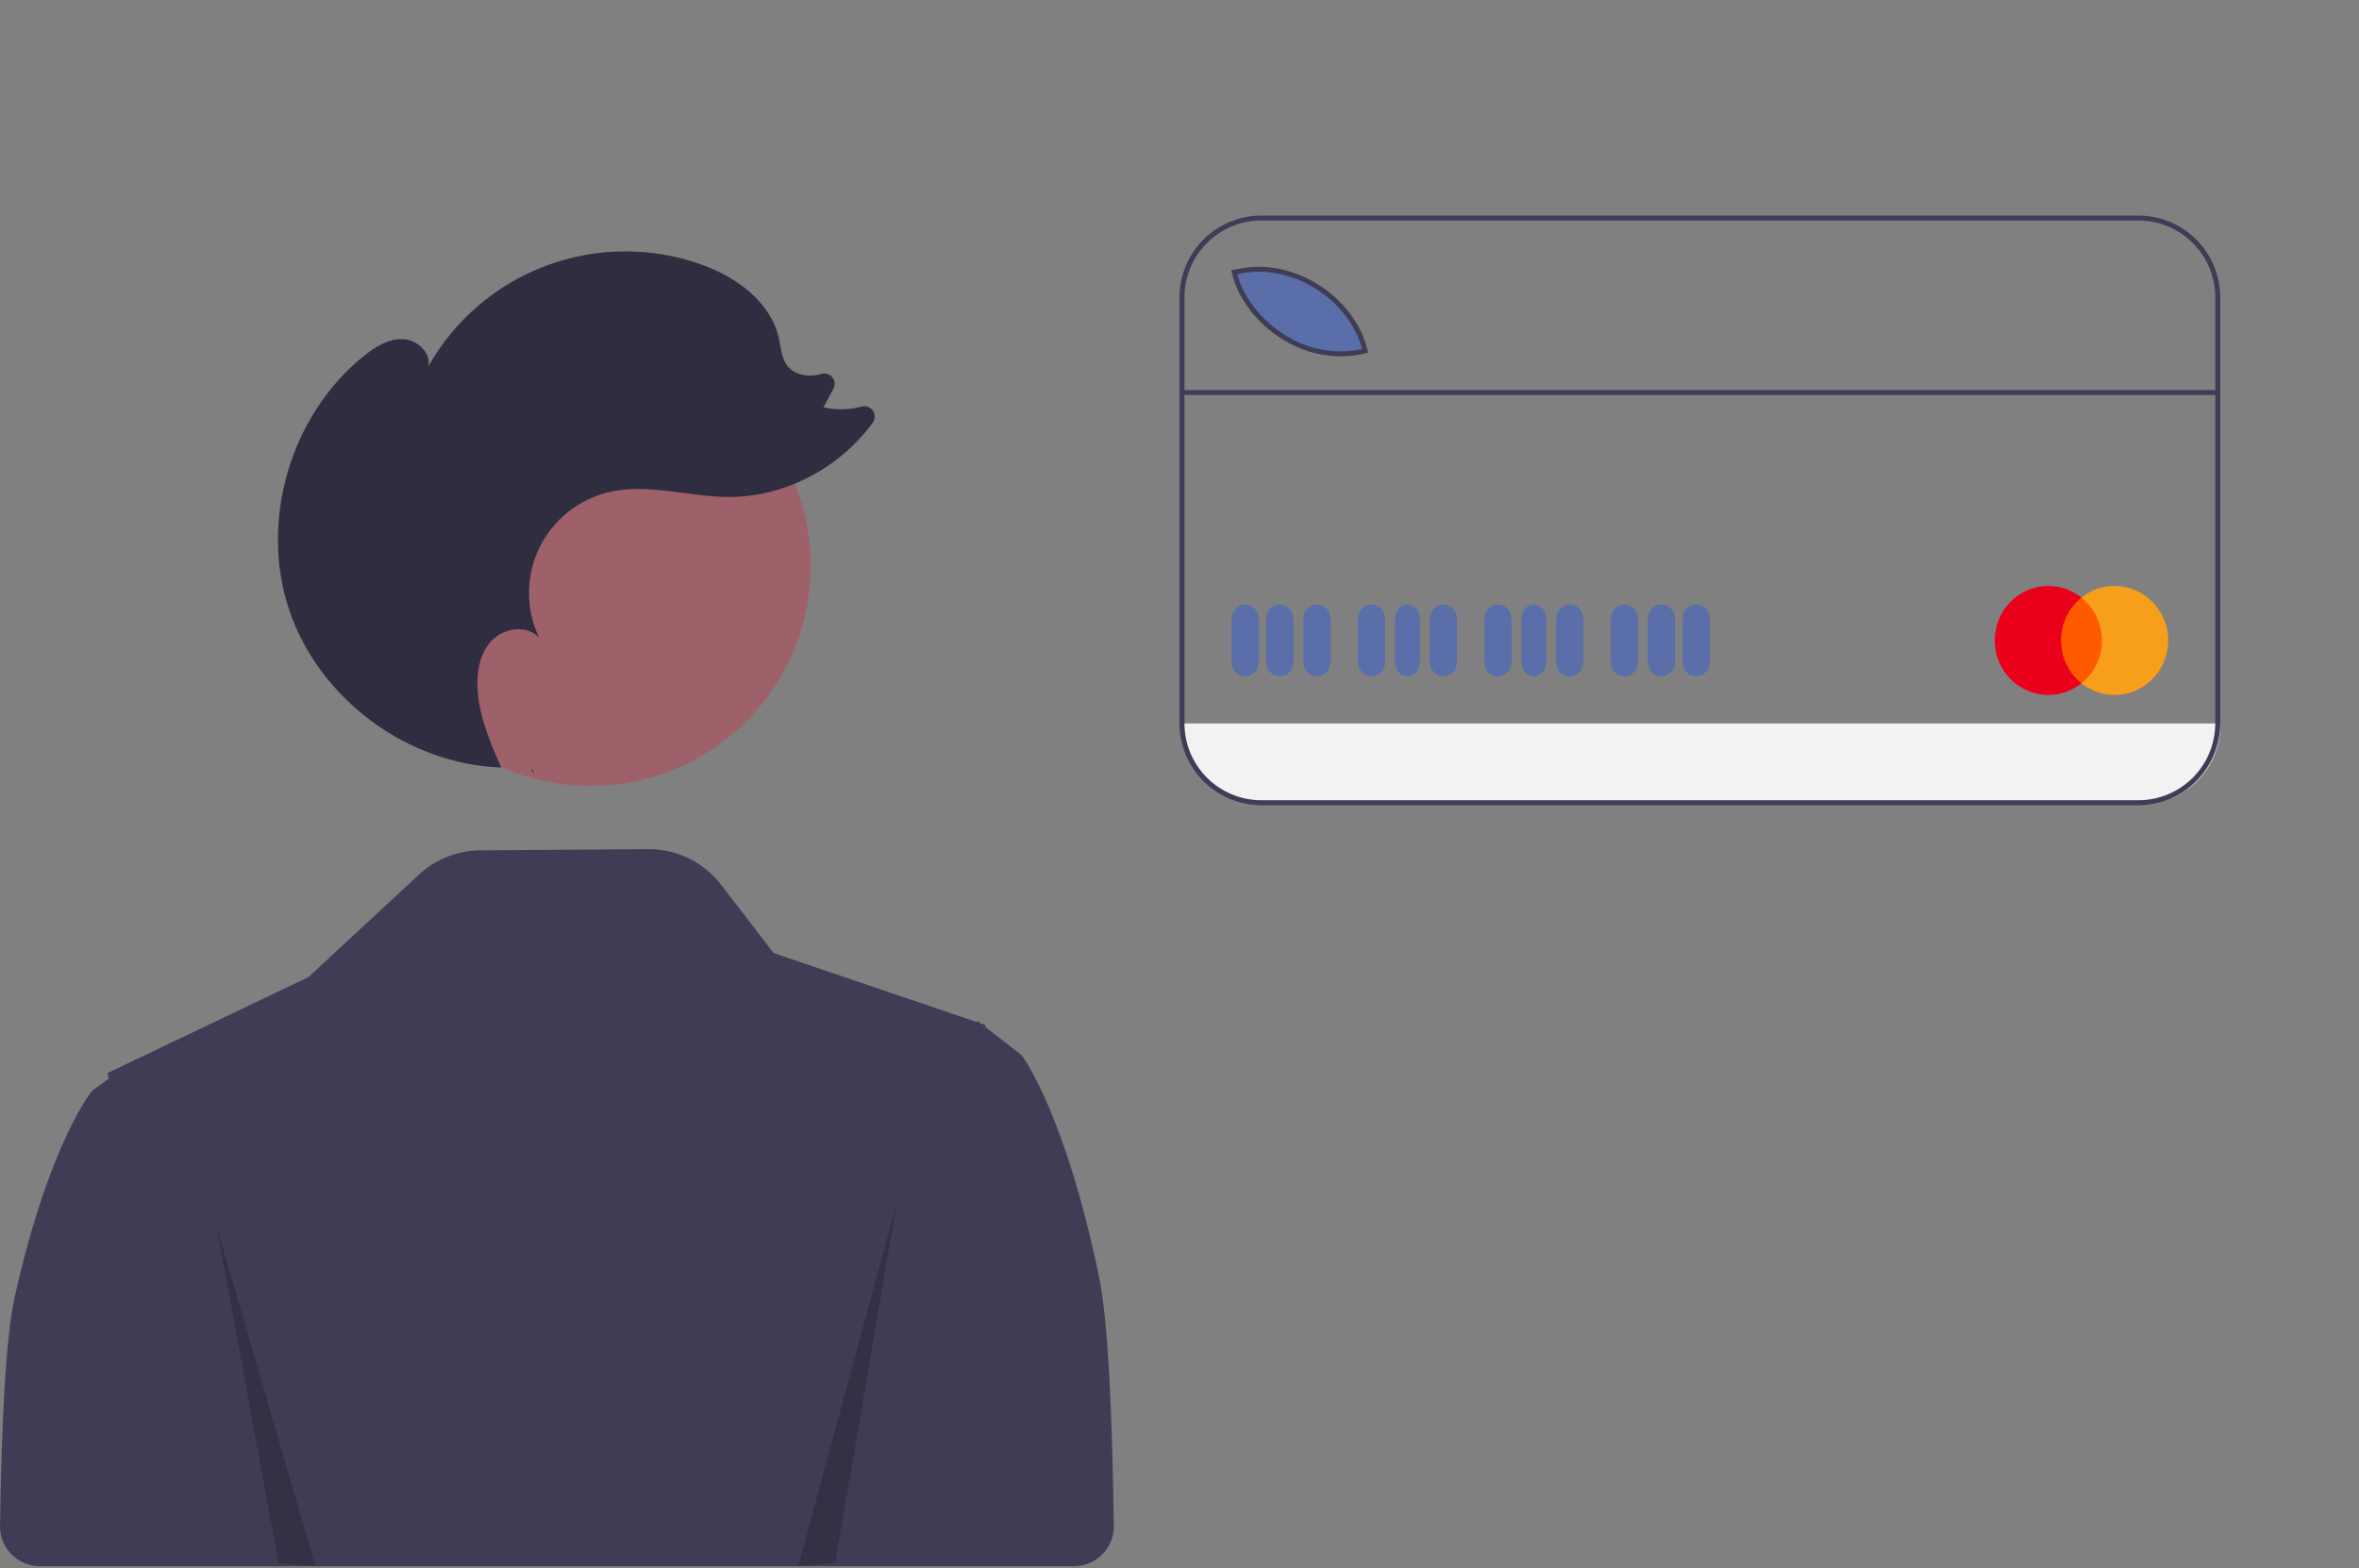 <svg width="952" height="633" viewBox="0 0 952 633" fill="none" xmlns="http://www.w3.org/2000/svg">
<rect x="0" y="0" width="952" height="633" fill="#808080" stroke="none"/>
<g clip-path="url(#clip0_558_1867)">
<path d="M443.559 515.561C429.647 448.295 412.257 425.868 412.257 425.868L405.614 420.716L397.624 414.51L397.663 413.712L395.768 413.068L395.323 412.722L394.594 412.162L394.476 412.288L394.229 412.545L358.076 400.256L312.211 384.677L290.972 357.071C287.513 352.575 283.06 348.941 277.962 346.454C272.863 343.967 267.258 342.695 261.586 342.737L193.756 343.239C184.585 343.307 175.771 346.803 169.047 353.04L124.464 394.394L54.995 427.572L54.877 427.455L54.148 427.976L43.414 433.108L43.857 435.414L37.214 440.207C37.214 440.207 19.824 461.075 5.912 523.666C2.373 539.592 0.631 573.756 0.002 615.855C-0.03 617.984 0.362 620.099 1.155 622.076C1.948 624.053 3.126 625.852 4.621 627.369C6.115 628.887 7.897 630.092 9.861 630.915C11.826 631.737 13.934 632.161 16.064 632.162H387.112L433.423 632.162C435.552 632.161 437.659 631.737 439.622 630.915C441.585 630.094 443.366 628.89 444.86 627.374C446.354 625.859 447.533 624.062 448.327 622.087C449.121 620.112 449.515 618 449.486 615.871C448.872 570.062 447.13 532.833 443.559 515.561Z" fill="#3F3D56"/>
<path d="M238.323 317.255C287.4 317.255 327.186 277.47 327.186 228.392C327.186 179.314 287.4 139.529 238.323 139.529C189.245 139.529 149.46 179.314 149.46 228.392C149.46 277.47 189.245 317.255 238.323 317.255Z" fill="#9E616A"/>
<path d="M215.59 312.904C215.21 312.068 214.832 311.229 214.454 310.388C214.6 310.392 214.744 310.413 214.889 310.417L215.59 312.904Z" fill="#2F2E41"/>
<path d="M146.989 143.57C151.483 139.985 156.736 136.686 162.483 136.872C168.229 137.057 174.056 142.247 172.865 147.871C183.42 129.183 200.22 114.81 220.316 107.274C240.412 99.739 262.521 99.523 282.761 106.663C297.042 111.702 311.048 121.783 314.329 136.568C315.171 140.363 315.352 144.525 317.721 147.606C320.709 151.492 326.426 152.371 331.133 151.004C331.18 150.991 331.227 150.977 331.274 150.963C332.069 150.691 332.928 150.664 333.738 150.886C334.549 151.108 335.274 151.567 335.821 152.206C336.367 152.844 336.709 153.632 336.803 154.467C336.897 155.302 336.738 156.146 336.347 156.89L332.306 164.426C337.4 165.562 342.693 165.449 347.734 164.098C348.572 163.878 349.457 163.923 350.268 164.226C351.079 164.53 351.776 165.076 352.264 165.791C352.752 166.506 353.007 167.355 352.993 168.221C352.98 169.086 352.699 169.927 352.189 170.626C338.864 188.92 316.603 200.734 293.886 200.595C277.74 200.497 261.428 194.932 245.714 198.645C239.635 200.081 233.955 202.86 229.09 206.778C224.225 210.696 220.299 215.654 217.6 221.287C214.901 226.92 213.498 233.086 213.492 239.333C213.487 245.579 214.881 251.747 217.57 257.385C212.743 252.105 203.411 253.355 198.473 258.532C193.535 263.709 192.257 271.436 192.755 278.573C193.515 289.489 197.792 299.774 202.301 309.785C164.5 308.595 128.746 282.078 116.711 246.213C104.626 210.198 117.292 167.261 146.989 143.57Z" fill="#2F2E41"/>
<path opacity="0.2" d="M87.464 495.253L112.388 630.86L127.343 632.162L87.464 495.253Z" fill="black"/>
<path opacity="0.2" d="M362.007 485.026L337.083 630.762L322.128 632.162L362.007 485.026Z" fill="black"/>
<path d="M896 292V292.91C895.999 301.268 892.677 309.284 886.766 315.193C880.855 321.102 872.838 324.421 864.48 324.42H508.71C500.353 324.419 492.339 321.099 486.43 315.19C480.521 309.281 477.201 301.267 477.2 292.91V292H896Z" fill="#F2F2F2"/>
<path d="M551.61 142C525.9 148.35 502.82 128.57 498.79 110.22L500.58 109.9C522.25 105.11 546.44 120.6 551.61 142Z" fill="#5A6EAA"/>
<path d="M541.09 143.84C532.741 143.79 524.573 141.397 517.516 136.935C507.177 130.511 499.371 120.222 497.143 110.085L496.92 109.069L499.714 108.569C521.707 103.715 546.583 119.357 551.912 141.405L552.146 142.372L551.18 142.611C547.879 143.428 544.491 143.841 541.09 143.84ZM499.339 110.668C501.739 119.967 509.022 129.302 518.572 135.237C527.805 141.146 538.995 143.18 549.718 140.899C544.142 120.358 520.795 105.943 500.126 110.526L499.339 110.668Z" fill="#3F3D56"/>
<path d="M896 157.441H477.2V159.441H896V157.441Z" fill="#3F3D56"/>
<path d="M863 325H509C500.251 324.99 491.863 321.51 485.676 315.324C479.49 309.137 476.01 300.749 476 292V120C476.01 111.251 479.49 102.863 485.676 96.676C491.863 90.49 500.251 87.01 509 87H863C871.749 87.01 880.137 90.49 886.324 96.676C892.51 102.863 895.99 111.251 896 120V292C895.99 300.749 892.51 309.137 886.324 315.324C880.137 321.51 871.749 324.99 863 325ZM509 89C500.781 89.009 492.902 92.278 487.09 98.09C481.278 103.902 478.009 111.781 478 120V292C478.009 300.219 481.278 308.098 487.09 313.91C492.902 319.722 500.781 322.991 509 323H863C871.219 322.991 879.098 319.722 884.91 313.91C890.722 308.098 893.991 300.219 894 292V120C893.991 111.781 890.722 103.902 884.91 98.09C879.098 92.278 871.219 89.009 863 89H509Z" fill="#3F3D56"/>
<path d="M502.5 273C501.042 272.998 499.644 272.387 498.613 271.299C497.582 270.212 497.002 268.738 497 267.2V249.8C497 248.262 497.579 246.786 498.611 245.699C499.642 244.611 501.041 244 502.5 244C503.959 244 505.358 244.611 506.389 245.699C507.421 246.786 508 248.262 508 249.8V267.2C507.998 268.738 507.418 270.212 506.387 271.299C505.356 272.387 503.958 272.998 502.5 273Z" fill="#5A6EAA"/>
<path d="M516.5 273C515.042 272.998 513.644 272.387 512.613 271.299C511.582 270.212 511.002 268.738 511 267.2V249.8C511 248.262 511.579 246.786 512.611 245.699C513.642 244.611 515.041 244 516.5 244C517.959 244 519.358 244.611 520.389 245.699C521.421 246.786 522 248.262 522 249.8V267.2C521.998 268.738 521.418 270.212 520.387 271.299C519.356 272.387 517.958 272.998 516.5 273Z" fill="#5A6EAA"/>
<path d="M531.5 273C530.042 272.998 528.644 272.387 527.613 271.299C526.582 270.212 526.002 268.738 526 267.2V249.8C526 248.262 526.579 246.786 527.611 245.699C528.642 244.611 530.041 244 531.5 244C532.959 244 534.358 244.611 535.389 245.699C536.421 246.786 537 248.262 537 249.8V267.2C536.998 268.738 536.418 270.212 535.387 271.299C534.356 272.387 532.958 272.998 531.5 273Z" fill="#5A6EAA"/>
<path d="M553.5 273C552.042 272.998 550.644 272.387 549.613 271.299C548.582 270.212 548.002 268.738 548 267.2V249.8C548 248.262 548.579 246.786 549.611 245.699C550.642 244.611 552.041 244 553.5 244C554.959 244 556.358 244.611 557.389 245.699C558.421 246.786 559 248.262 559 249.8V267.2C558.998 268.738 558.418 270.212 557.387 271.299C556.356 272.387 554.958 272.998 553.5 273Z" fill="#5A6EAA"/>
<path d="M568 273C566.674 272.998 565.404 272.387 564.466 271.299C563.529 270.212 563.002 268.738 563 267.2V249.8C563 248.262 563.527 246.786 564.464 245.699C565.402 244.611 566.674 244 568 244C569.326 244 570.598 244.611 571.536 245.699C572.473 246.786 573 248.262 573 249.8V267.2C572.998 268.738 572.471 270.212 571.534 271.299C570.597 272.387 569.326 272.998 568 273Z" fill="#5A6EAA"/>
<path d="M582.5 273C581.042 272.998 579.644 272.387 578.613 271.299C577.582 270.212 577.002 268.738 577 267.2V249.8C577 248.262 577.579 246.786 578.611 245.699C579.642 244.611 581.041 244 582.5 244C583.959 244 585.358 244.611 586.389 245.699C587.421 246.786 588 248.262 588 249.8V267.2C587.998 268.738 587.418 270.212 586.387 271.299C585.356 272.387 583.958 272.998 582.5 273Z" fill="#5A6EAA"/>
<path d="M604.5 273C603.042 272.998 601.644 272.387 600.613 271.299C599.582 270.212 599.002 268.738 599 267.2V249.8C599 248.262 599.579 246.786 600.611 245.699C601.642 244.611 603.041 244 604.5 244C605.959 244 607.358 244.611 608.389 245.699C609.421 246.786 610 248.262 610 249.8V267.2C609.998 268.738 609.418 270.212 608.387 271.299C607.356 272.387 605.958 272.998 604.5 273Z" fill="#5A6EAA"/>
<path d="M619 273C617.674 272.998 616.404 272.387 615.466 271.299C614.529 270.212 614.002 268.738 614 267.2V249.8C614 248.262 614.527 246.786 615.464 245.699C616.402 244.611 617.674 244 619 244C620.326 244 621.598 244.611 622.536 245.699C623.473 246.786 624 248.262 624 249.8V267.2C623.998 268.738 623.471 270.212 622.534 271.299C621.597 272.387 620.326 272.998 619 273Z" fill="#5A6EAA"/>
<path d="M633.5 273C632.042 272.998 630.644 272.387 629.613 271.299C628.582 270.212 628.002 268.738 628 267.2V249.8C628 248.262 628.579 246.786 629.611 245.699C630.642 244.611 632.041 244 633.5 244C634.959 244 636.358 244.611 637.389 245.699C638.421 246.786 639 248.262 639 249.8V267.2C638.998 268.738 638.418 270.212 637.387 271.299C636.356 272.387 634.958 272.998 633.5 273Z" fill="#5A6EAA"/>
<path d="M655.5 273C654.042 272.998 652.644 272.387 651.613 271.299C650.582 270.212 650.002 268.738 650 267.2V249.8C650 248.262 650.579 246.786 651.611 245.699C652.642 244.611 654.041 244 655.5 244C656.959 244 658.358 244.611 659.389 245.699C660.421 246.786 661 248.262 661 249.8V267.2C660.998 268.738 660.418 270.212 659.387 271.299C658.356 272.387 656.958 272.998 655.5 273Z" fill="#5A6EAA"/>
<path d="M670.5 273C669.042 272.998 667.644 272.387 666.613 271.299C665.582 270.212 665.002 268.738 665 267.2V249.8C665 248.262 665.579 246.786 666.611 245.699C667.642 244.611 669.041 244 670.5 244C671.959 244 673.358 244.611 674.389 245.699C675.421 246.786 676 248.262 676 249.8V267.2C675.998 268.738 675.418 270.212 674.387 271.299C673.356 272.387 671.958 272.998 670.5 273Z" fill="#5A6EAA"/>
<path d="M684.5 273C683.042 272.998 681.644 272.387 680.613 271.299C679.582 270.212 679.002 268.738 679 267.2V249.8C679 248.262 679.579 246.786 680.611 245.699C681.642 244.611 683.041 244 684.5 244C685.959 244 687.358 244.611 688.389 245.699C689.421 246.786 690 248.262 690 249.8V267.2C689.998 268.738 689.418 270.212 688.387 271.299C687.356 272.387 685.958 272.998 684.5 273Z" fill="#5A6EAA"/>
<path d="M849.444 241.206H830.5V275.794H849.444V241.206Z" fill="#FF5A00"/>
<path d="M831.761 258.5C831.761 251.473 835.012 245.236 840 241.206C836.329 238.273 831.698 236.5 826.647 236.5C814.682 236.5 805 246.339 805 258.5C805 270.661 814.682 280.5 826.647 280.5C831.698 280.5 836.329 278.727 840 275.794C835.005 271.821 831.761 265.527 831.761 258.5Z" fill="#EB001B"/>
<path d="M875 258.5C875 270.661 865.318 280.5 853.353 280.5C848.302 280.5 843.671 278.727 840 275.794C845.051 271.757 848.239 265.527 848.239 258.5C848.239 251.473 844.988 245.236 840 241.206C843.664 238.273 848.295 236.5 853.346 236.5C865.318 236.5 875 246.404 875 258.5Z" fill="#F79E1B"/>
</g>
<defs>
<clipPath id="clip0_558_1867">
<rect width="951.235" height="632.162" fill="white"/>
</clipPath>
</defs>
</svg>
